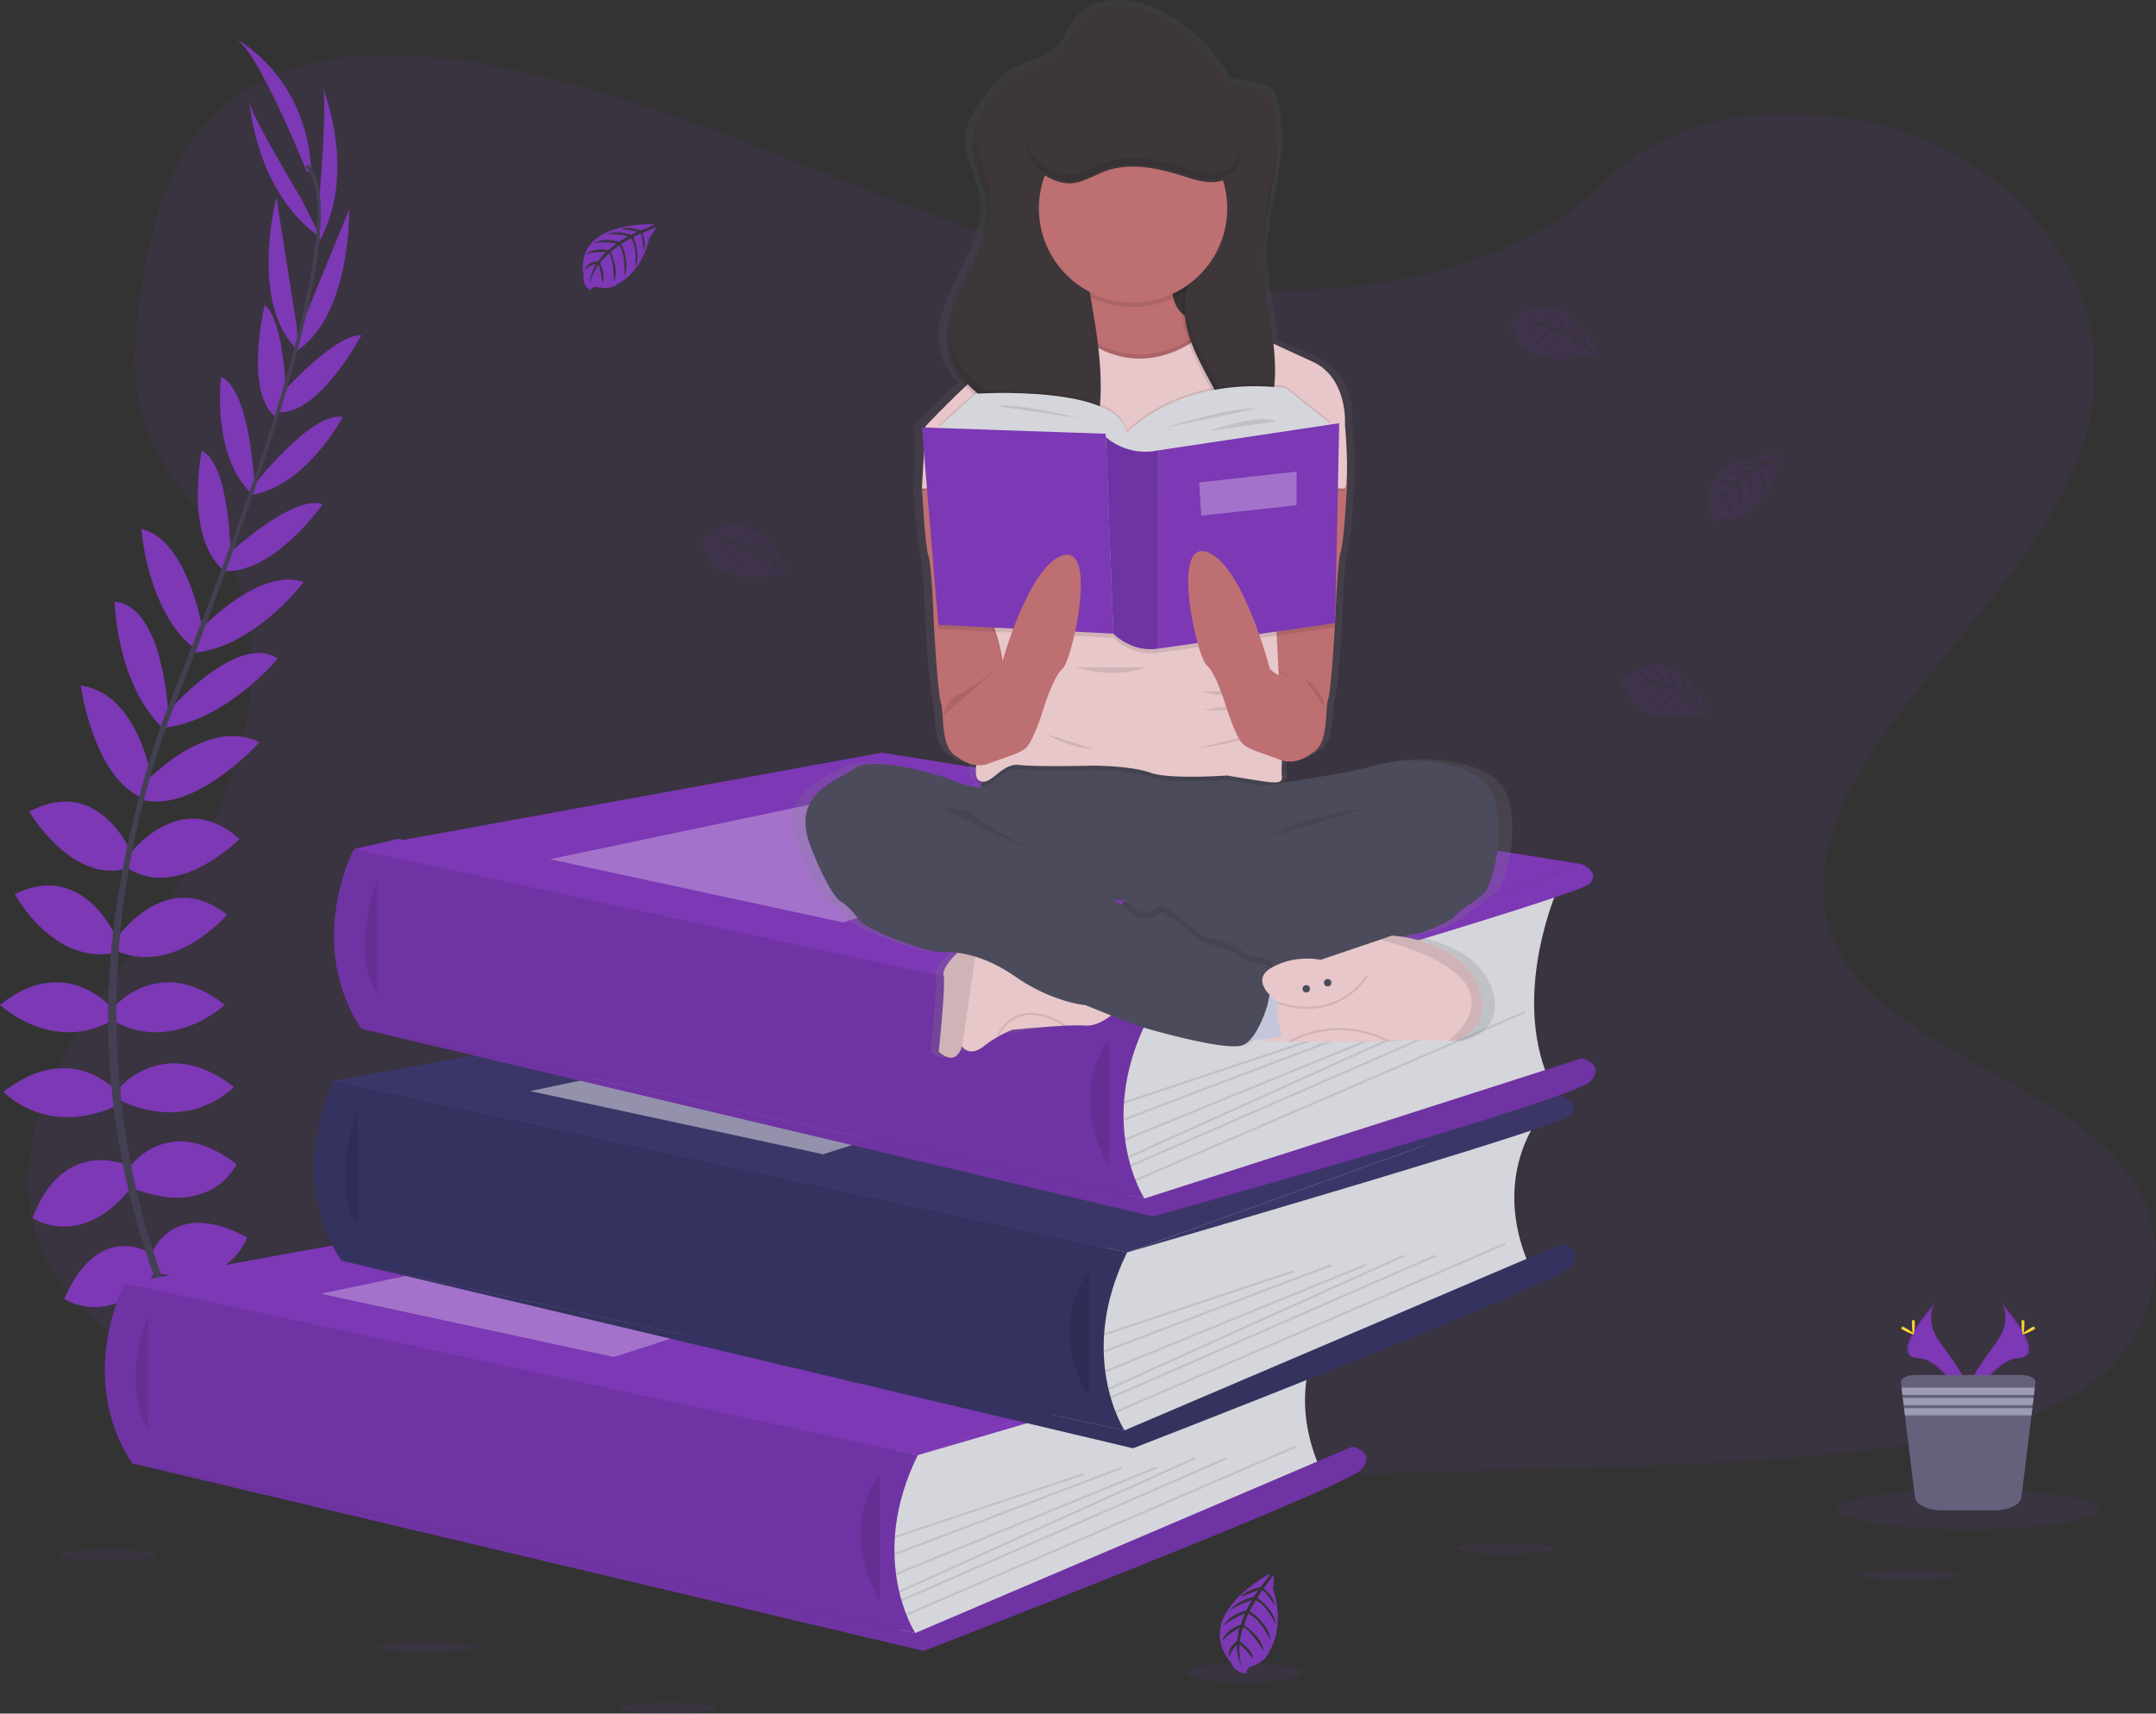 <svg xmlns:xlink="http://www.w3.org/1999/xlink" xmlns="http://www.w3.org/2000/svg"
     id="2cf41747-0c0c-4d70-aad4-093c093adad4" width="1022.84" height="813.16" data-name="Layer 1"
     viewBox="0 0 1022.84 813.16">
    <rect x="0" y="0" width="1022.84" height="813.16" fill="#333333" stroke="none"/>
    <defs>
        <linearGradient id="3cf802be-0480-4c68-848a-073112220499" x1="635.22" x2="635.22" y1="545.34" y2="43.42"
                        gradientUnits="userSpaceOnUse">
            <stop offset="0" stop-color="gray" stop-opacity=".25"/>
            <stop offset=".54" stop-color="gray" stop-opacity=".12"/>
            <stop offset="1" stop-color="gray" stop-opacity=".1"/>
        </linearGradient>
    </defs>
    <title>book lover</title>
    <path fill="#7c38b5"
          d="M688.44,180.84c-64.72-2.25-126.37-23.14-185.23-46S386.05,86.65,322.88,74.54c-40.63-7.79-87.1-8.89-119.83,12.89-31.51,21-41.69,57.15-47.16,90.73-4.12,25.26-6.54,51.84,4.75,75.49,7.83,16.42,21.74,30.22,31.35,46,33.47,54.72,9.82,122.2-26.45,175.63-17,25.07-36.75,49-49.87,75.66s-19.2,57.25-7.72,84.47c11.39,27,38.52,47.24,67.9,61.49,59.69,28.95,130,37.23,198.61,41.92,151.83,10.39,304.46,5.89,456.69,1.39,56.34-1.67,112.92-3.36,168.34-12.07,30.78-4.84,62.55-12.51,84.9-31.05,28.36-23.53,35.39-63.38,16.39-92.88-31.89-49.49-120-61.78-142.32-114.9-12.26-29.23.34-61.79,18.16-88.91,38.24-58.16,102.33-109.19,105.71-175.67,2.32-45.67-28.5-91.39-76.14-113C956.26,89,887,91.88,850.18,129.37,812.24,168,745.58,182.82,688.44,180.84Z"
          opacity=".1" transform="translate(-88.58 -43.42)"/>
    <polygon fill="#7c38b5"
             points="435.45 690.5 93.17 688.83 59.16 609.06 179.42 600.33 158.46 512.87 396.32 482.04 168.55 402.86 188.67 398.08 554.92 457.83 534.75 594.32 505.92 669.33 435.45 690.5"/>
    <path fill="#7c38b5" d="M187,698.84s21-3.36,33.6,11.48c0,0-9.24,7.28-29.12-2.8Z"
          transform="translate(-88.58 -43.42)"/>
    <path fill="#7c38b5" d="M184.8,698.51S171.4,715,178,733.36c0,0,10.92-4.37,12.11-26.63Z"
          transform="translate(-88.58 -43.42)"/>
    <path fill="#7c38b5" d="M172.76,671.4s8.4-15.41,42,6.16c0,0-4.48,10.36-19.32,9.52S176.68,679.52,172.76,671.4Z"
          transform="translate(-88.58 -43.42)"/>
    <path fill="#7c38b5" d="M170.59,670.29s-17.43-2-19.12,37.9c0,0,11.05,2.29,18.9-10.33S175,678.16,170.59,670.29Z"
          transform="translate(-88.58 -43.42)"/>
    <path fill="#7c38b5" d="M160.44,638.46s9.8-27.16,45.36-7.84c0,0-8.12,24.92-41.72,17.08Z"
          transform="translate(-88.58 -43.42)"/>
    <path fill="#7c38b5" d="M149.52,597.86s18.48-27.44,51.24-2c0,0-11.48,25.76-48.44,11.76Z"
          transform="translate(-88.58 -43.42)"/>
    <path fill="#7c38b5" d="M145.6,559.22s21.56-25.21,54,0c0,0-20.44,22.12-54,6.44Z"
          transform="translate(-88.58 -43.42)"/>
    <path fill="#7c38b5" d="M142.24,521.69s21.84-26.32,52.92-1.4c0,0-24.64,23.24-52.92,7.56Z"
          transform="translate(-88.58 -43.42)"/>
    <path fill="#7c38b5" d="M144.2,488.37s23-33.88,52.08-10.92c0,0-24.64,29.12-52.08,17.36Z"
          transform="translate(-88.58 -43.42)"/>
    <path fill="#7c38b5" d="M149.52,449.45s24.36-33.6,52.64-7.84c0,0-28.84,29.12-52.64,14Z"
          transform="translate(-88.58 -43.42)"/>
    <path fill="#7c38b5" d="M157.64,414.66s28.84-31.58,54-19c0,0-30.05,33.54-55.26,27.38Z"
          transform="translate(-88.58 -43.42)"/>
    <path fill="#7c38b5" d="M167.72,381.68S201,343,220.36,355.92c0,0-24.52,30-55,33Z"
          transform="translate(-88.58 -43.42)"/>
    <path fill="#7c38b5" d="M182.27,343.43s29.13-31.58,50.41-23.74c0,0-24.92,32.76-54.32,33.6Z"
          transform="translate(-88.58 -43.42)"/>
    <path fill="#7c38b5" d="M195.44,307.65s32.2-30.24,46.2-24.92c0,0-23.24,33.6-47.6,31.64Z"
          transform="translate(-88.58 -43.42)"/>
    <path fill="#7c38b5" d="M208.32,274.61s27.72-36.13,42.85-33.33c0,0-16.81,32.21-42.85,37Z"
          transform="translate(-88.58 -43.42)"/>
    <path fill="#7c38b5" d="M222.3,230.06s24.5-27.69,37.74-27.63c0,0-19.34,37-38.75,36.66Z"
          transform="translate(-88.58 -43.42)"/>
    <path fill="#7c38b5" d="M230.58,200.4l23.67-57.68s1.18,52.14-26.68,68.38Z" transform="translate(-88.58 -43.42)"/>
    <path fill="#7c38b5" d="M240.19,136.79s3.92-48.17,1.4-52.09c0,0,16.92,40.05-1.56,73.37Z"
          transform="translate(-88.58 -43.42)"/>
    <path fill="#7c38b5" d="M159.52,637.82s-24.54-15.21-40.43,22c0,0,21.84,14.5,43.32-12.51Z"
          transform="translate(-88.58 -43.42)"/>
    <path fill="#7c38b5" d="M148.73,596.31s-30.1-13.73-44.7,25.12c0,0,23.25,16,47.44-15.3Z"
          transform="translate(-88.58 -43.42)"/>
    <path fill="#7c38b5" d="M144.2,561.53s-21.56-25.21-54,0c0,0,20.44,22.12,54,6.44Z"
          transform="translate(-88.58 -43.42)"/>
    <path fill="#7c38b5" d="M141.5,521.69s-21.84-26.32-52.92-1.4c0,0,24.64,23.24,52.92,7.56Z"
          transform="translate(-88.58 -43.42)"/>
    <path fill="#7c38b5" d="M144.2,489.33s-15.32-37.95-48.62-21.63c0,0,18,33.65,47.26,27.93Z"
          transform="translate(-88.58 -43.42)"/>
    <path fill="#7c38b5" d="M151.45,449.26s-15.23-38.61-49-20.71c0,0,20.68,35.39,47.5,26.67Z"
          transform="translate(-88.58 -43.42)"/>
    <path fill="#7c38b5" d="M160.89,414.85s-6-42.33-34-46.12c0,0,5.94,44.64,30.23,53.75Z"
          transform="translate(-88.58 -43.42)"/>
    <path fill="#7c38b5" d="M168.43,381.76s-2.34-51-25.49-52.78c0,0,.78,38.71,22.88,60Z"
          transform="translate(-88.58 -43.42)"/>
    <path fill="#7c38b5" d="M184.67,342s-6.9-42.41-29-47.59c0,0,2.74,41.07,26.81,58Z"
          transform="translate(-88.58 -43.42)"/>
    <path fill="#7c38b5" d="M198.06,308s-.23-44.18-13.73-50.67c0,0-8.37,40,9.82,56.31Z"
          transform="translate(-88.58 -43.42)"/>
    <path fill="#7c38b5" d="M209.35,274.11s-1.89-45.49-15.87-51.9c0,0-4.78,36,13.78,54.88Z"
          transform="translate(-88.58 -43.42)"/>
    <path fill="#7c38b5" d="M224.25,233.69s-.08-37-10.06-45.68c0,0-9.92,40.53,4.85,53.12Z"
          transform="translate(-88.58 -43.42)"/>
    <path fill="#7c38b5" d="M229.41,198.58,219.7,137s-13.19,50.46,10.17,72.7Z" transform="translate(-88.58 -43.42)"/>
    <path fill="#7c38b5" d="M231.3,137.37s-24.92-41.4-24.41-46c0,0,2.65,43.39,34,65Z"
          transform="translate(-88.58 -43.42)"/>
    <path fill="#7c38b5" d="M234.22,125.14s-23.52-58.8-34.16-63.56c0,0,33.6,17.08,36.12,61.88Z"
          transform="translate(-88.58 -43.42)"/>
    <path fill="#444053"
          d="M221.17,239.44l-1.61-.49c19.85-64.73,24.8-106,13.95-116.35l1.15-1.22C246.17,132.3,241.5,173.12,221.17,239.44Z"
          transform="translate(-88.58 -43.42)"/>
    <path fill="#444053"
          d="M166.51,391l-2.38-.85c2.11-5.93,4.38-11.95,6.76-17.88,20.72-51.64,38.36-99.68,49.67-136.56l2.07-1c-11.33,36.95-28.66,86.83-49.4,138.54C170.86,379.07,168.6,385.06,166.51,391Z"
          transform="translate(-88.58 -43.42)"/>
    <path fill="#444053"
          d="M216.59,747.28c-.32-.35-32.49-36.58-54.92-98.43A364.18,364.18,0,0,1,140,536.07c-1.54-48.13,8.56-101.87,25.86-150.69l1.88,2.2c-38.84,109.57-23.41,203.46-2.94,260,22.19,61.29,54,97.12,54.31,97.48Z"
          transform="translate(-88.58 -43.42)"/>
    <path fill="#d5d6db" d="M719.31,670.36s-22.67,27.67-4.67,69.5l-181,78.5L516.27,822l-8-35,5.35-44.17V718.69Z"
          transform="translate(-88.58 -43.42)"/>
    <polygon fill="#7c38b5" points="59.16 609.06 309.68 563.39 641.63 616.27 435.45 690.5 59.16 609.06"/>
    <polygon fill="#7c38b5" points="59.16 609.06 309.68 563.39 641.63 616.27 435.45 690.5 59.16 609.06"/>
    <path fill="#7c38b5" d="M147.74,652.47s-23.43,44.39,3.57,85.39l371.5,80.5S499.75,783,524,733.92Z"
          transform="translate(-88.58 -43.42)"/>
    <path d="M147.74,652.47s-23.43,44.39,3.57,85.39l371.5,80.5S499.75,783,524,733.92Z" opacity=".1"
          transform="translate(-88.58 -43.42)"/>
    <path d="M158.81,667.86s-13.39,32.48,0,53.5" opacity=".1" transform="translate(-88.58 -43.42)"/>
    <path fill="#7c38b5" d="M522.81,818.36l207.4-88.5s11.6,2.5,4.1,11-207.5,86-207.5,86l-375.5-89Z"
          transform="translate(-88.58 -43.42)"/>
    <path d="M522.81,818.36l207.4-88.5s11.6,2.5,4.1,11-207.5,86-207.5,86l-375.5-89Z" opacity=".1"
          transform="translate(-88.58 -43.42)"/>
    <path d="M505.81,742.86s-20,24,0,60" opacity=".1" transform="translate(-88.58 -43.42)"/>
    <rect width="94.57" height="1" x="510.68" y="757.36" opacity=".1"
          transform="translate(-299.77 172.15) rotate(-18.45)"/>
    <rect width="115.23" height="1" x="509.35" y="759.86" opacity=".1"
          transform="translate(-321.85 207.81) rotate(-20.82)"/>
    <rect width="133.56" height="1" x="508.7" y="764.61" opacity=".1"
          transform="translate(-335.51 231.58) rotate(-22.26)"/>
    <rect width="153.74" height="1" x="508.37" y="766.53" opacity=".1"
          transform="translate(-352.49 265.59) rotate(-24.31)"/>
    <rect width="168.15" height="1" x="509.21" y="768.64" opacity=".1"
          transform="translate(-346.96 258.59) rotate(-23.61)"/>
    <rect width="201.22" height="1" x="510.33" y="769.26" opacity=".1"
          transform="translate(-343.72 261.93) rotate(-23.36)"/>
    <polygon fill="#fff" points="152.23 613.94 328.23 576.94 435.45 597.44 291.23 643.94 152.23 613.94" opacity=".3"/>
    <path fill="#7c38b5" d="M730.21,659.69s9.1,3.67,3.76,9.34S524,733.92,524,733.92Z"
          transform="translate(-88.58 -43.42)"/>
    <path fill="#d5d6db" d="M818.6,574.18s-22.66,27.66-4.66,69.5l-181,78.5-17.37,3.66-8-35L613,646.68V622.51Z"
          transform="translate(-88.58 -43.42)"/>
    <polygon fill="#3a3768" points="158.46 512.87 408.97 467.21 740.93 520.09 534.75 594.32 158.46 512.87"/>
    <path fill="#3a3768" d="M247,556.29s-23.44,44.39,3.56,85.39l371.5,80.5s-23.05-35.39,1.23-84.45Z"
          transform="translate(-88.58 -43.42)"/>
    <path d="M247,556.29s-23.44,44.39,3.56,85.39l371.5,80.5s-23.05-35.39,1.23-84.45L505.81,612.3Z" opacity=".1"
          transform="translate(-88.58 -43.42)"/>
    <path d="M258.1,571.68s-13.38,32.47,0,53.5" opacity=".1" transform="translate(-88.58 -43.42)"/>
    <path fill="#3a3768" d="M622.1,722.18l207.41-88.5s11.59,2.5,4.09,11-207.5,86-207.5,86l-375.5-89Z"
          transform="translate(-88.58 -43.42)"/>
    <path d="M622.1,722.18l207.41-88.5s11.59,2.5,4.09,11-207.5,86-207.5,86l-375.5-89Z" opacity=".1"
          transform="translate(-88.58 -43.42)"/>
    <path d="M605.1,646.68s-20,24,0,60" opacity=".1" transform="translate(-88.58 -43.42)"/>
    <rect width="94.57" height="1" x="609.97" y="661.18" opacity=".1"
          transform="translate(-264.22 198.64) rotate(-18.45)"/>
    <rect width="115.23" height="1" x="608.65" y="663.68" opacity=".1"
          transform="translate(-281.17 236.83) rotate(-20.82)"/>
    <rect width="133.56" height="1" x="608" y="668.43" opacity=".1"
          transform="translate(-291.68 262.02) rotate(-22.26)"/>
    <rect width="153.74" height="1" x="607.66" y="670.34" opacity=".1"
          transform="translate(-304.07 297.94) rotate(-24.31)"/>
    <rect width="168.15" height="1" x="608.51" y="672.45" opacity=".1"
          transform="translate(-300.13 290.3) rotate(-23.61)"/>
    <rect width="201.22" height="1" x="609.63" y="673.07" opacity=".1"
          transform="translate(-297.44 293.41) rotate(-23.36)"/>
    <polygon fill="#fff" points="251.53 517.76 427.53 480.76 534.75 501.26 390.53 547.76 251.53 517.76" opacity=".45"/>
    <path fill="#3a3768" d="M829.51,563.51s9.09,3.67,3.76,9.33-209.94,64.89-209.94,64.89Z"
          transform="translate(-88.58 -43.42)"/>
    <path fill="#d5d6db" d="M828,464.15s-22.67,49.67-4.67,91.5l-181,56.5L625,615.82l-8-35,5.35-44.17V512.48Z"
          transform="translate(-88.58 -43.42)"/>
    <polygon fill="#7c38b5" points="167.89 402.85 418.41 357.18 750.37 410.06 544.18 484.29 167.89 402.85"/>
    <path fill="#7c38b5" d="M256.47,446.26S233,490.65,260,531.65l371.5,80.5s-23.06-35.39,1.22-84.44Z"
          transform="translate(-88.58 -43.42)"/>
    <path d="M256.47,446.26S233,490.65,260,531.65l371.5,80.5s-23.06-35.39,1.22-84.44Z" opacity=".1"
          transform="translate(-88.58 -43.42)"/>
    <path d="M267.54,461.65s-13.39,32.48,0,53.5" opacity=".1" transform="translate(-88.58 -43.42)"/>
    <path fill="#7c38b5" d="M631.54,612.15l207.4-66.5s11.6,2.5,4.1,11-207.5,64-207.5,64l-375.5-89Z"
          transform="translate(-88.58 -43.42)"/>
    <path d="M631.54,612.15l207.4-66.5s11.6,2.5,4.1,11-207.5,64-207.5,64l-375.5-89Z" opacity=".1"
          transform="translate(-88.58 -43.42)"/>
    <path d="M614.54,536.65s-20,24,0,60" opacity=".1" transform="translate(-88.58 -43.42)"/>
    <rect width="94.57" height="1" x="619.41" y="551.15" opacity=".1"
          transform="translate(-228.91 195.97) rotate(-18.45)"/>
    <rect width="115.23" height="1" x="618.08" y="553.65" opacity=".1"
          transform="translate(-241.44 233) rotate(-20.82)"/>
    <rect width="133.56" height="1" x="617.43" y="558.4" opacity=".1"
          transform="translate(-249.3 257.4) rotate(-22.26)"/>
    <rect width="153.74" height="1" x="617.1" y="560.32" opacity=".1"
          transform="translate(-257.94 292.06) rotate(-24.31)"/>
    <rect width="168.15" height="1" x="617.95" y="562.43" opacity=".1"
          transform="translate(-255.27 284.87) rotate(-23.61)"/>
    <rect width="201.22" height="1" x="619.07" y="563.05" opacity=".1"
          transform="translate(-253.04 288.14) rotate(-23.36)"/>
    <polygon fill="#fff" points="260.96 407.73 436.96 370.73 544.18 391.23 399.96 437.73 260.96 407.73" opacity=".3"/>
    <path fill="#7c38b5" d="M838.94,453.48s9.1,3.67,3.76,9.34-209.94,64.89-209.94,64.89Z"
          transform="translate(-88.58 -43.42)"/>
    <path fill="#7c38b5"
          d="M399,149.92s-38-2.29-33.56,24.37c0,0-.89,4.71,3.38,6.85,0,0,.07-2,3.9-1.31a17.05,17.05,0,0,0,4.14.2,8.62,8.62,0,0,0,5.05-2.08h0s10.69-4.42,14.85-21.9c0,0,3.08-3.81,3-4.79L393.32,154s2.19,4.63.47,8.48c0,0-.21-8.31-1.45-8.12-.25,0-3.33,1.61-3.33,1.61s3.77,8.07.92,13.93c0,0,1.08-9.94-2.1-13.35l-4.52,2.64s4.41,8.33,1.42,15.13c0,0,.77-10.43-2.37-14.49l-4.1,3.2s4.15,8.21,1.62,13.85c0,0-.33-12.14-2.5-13.06,0,0-3.59,3.16-4.13,4.46,0,0,2.84,6,1.07,9.11,0,0-1.07-8.09-2-8.13,0,0-3.57,5.36-3.94,9a19.46,19.46,0,0,1,3.07-9.54,10.71,10.71,0,0,0-5.46,2.83s.55-3.79,6.35-4.12c0,0,2.95-4.07,3.74-4.31,0,0-5.77-.49-9.26,1.06,0,0,3.08-3.57,10.31-2l4-3.3s-7.58-1-10.8.11c0,0,3.71-3.16,11.89-.86l4.41-2.63s-6.47-1.39-10.32-.89c0,0,4.06-2.19,11.61.18l3.14-1.41s-4.73-.93-6.12-1.08-1.46-.53-1.46-.53a16.51,16.51,0,0,1,8.9,1S399.13,150.34,399,149.92Z"
          transform="translate(-88.58 -43.42)"/>
    <path fill="#7c38b5"
          d="M933.6,259.5s-38-2.29-33.56,24.37c0,0-.89,4.71,3.38,6.85,0,0,.07-2,3.9-1.31a17.62,17.62,0,0,0,4.14.2,8.59,8.59,0,0,0,5-2.08h0s10.7-4.42,14.85-21.9c0,0,3.08-3.81,3-4.79l-6.42,2.74s2.19,4.63.47,8.48c0,0-.21-8.31-1.44-8.12-.25,0-3.34,1.61-3.34,1.61s3.77,8.07.93,13.93c0,0,1.08-9.94-2.11-13.35l-4.52,2.64s4.41,8.33,1.42,15.13c0,0,.77-10.43-2.37-14.49l-4.09,3.2s4.14,8.21,1.61,13.85c0,0-.33-12.14-2.5-13.06,0,0-3.58,3.16-4.13,4.46,0,0,2.84,6,1.08,9.11,0,0-1.08-8.09-2-8.13,0,0-3.57,5.36-3.94,9a19.4,19.4,0,0,1,3.08-9.54,10.76,10.76,0,0,0-5.47,2.83s.56-3.79,6.35-4.12c0,0,2.95-4.07,3.74-4.32,0,0-5.76-.48-9.26,1.07,0,0,3.08-3.57,10.31-2l4-3.3s-7.59-1-10.8.11c0,0,3.7-3.16,11.89-.86l4.4-2.63s-6.47-1.39-10.32-.89c0,0,4.06-2.19,11.61.18l3.15-1.41s-4.74-.93-6.13-1.08-1.46-.53-1.46-.53a16.39,16.39,0,0,1,8.9,1S933.72,259.92,933.6,259.5Z"
          opacity=".1" transform="translate(-88.58 -43.42)"/>
    <path fill="#7c38b5"
          d="M463,314.62s-16.56-34.33-37.64-17.41c0,0-4.55,1.52-4.33,6.29,0,0,1.75-.91,3,2.77a17.72,17.72,0,0,0,1.84,3.7,8.63,8.63,0,0,0,4.29,3.4h0s9.07,7.18,26.36,2.28c0,0,4.83.83,5.62.25l-5.52-4.27s-3,4.17-7.18,4.54c0,0,7.16-4.23,6.39-5.21-.16-.2-3-2.13-3-2.13s-5.21,7.23-11.71,7.6c0,0,9.2-3.9,10.62-8.35l-4.5-2.66s-5.13,7.92-12.52,8.62c0,0,9.48-4.41,11.49-9.13l-4.78-2s-5.15,7.62-11.31,8.17c0,0,10.44-6.21,10.18-8.56,0,0-4.51-1.58-5.91-1.43,0,0-3.82,5.39-7.42,5.39,0,0,6.53-4.89,6.13-5.68,0,0-6.42-.5-9.8,1a19.47,19.47,0,0,1,9.83-2,10.77,10.77,0,0,0-5.14-3.39s3.58-1.36,6.69,3.53c0,0,5,.59,5.59,1.16,0,0-2.39-5.26-5.44-7.55,0,0,4.62.93,6.73,8l4.85,1.92s-2.79-7.12-5.36-9.37c0,0,4.56,1.69,6.55,10l4.44,2.56s-1.93-6.33-4.25-9.44c0,0,3.89,2.48,5.5,10.22l2.77,2.06s-1.5-4.59-2-5.87-.25-1.54-.25-1.54a16.41,16.41,0,0,1,3.48,8.25S462.64,314.92,463,314.62Z"
          opacity=".1" transform="translate(-88.58 -43.42)"/>
    <path fill="#7c38b5"
          d="M846.78,211s-16.55-34.33-37.64-17.41c0,0-4.54,1.52-4.33,6.29,0,0,1.76-.9,3,2.77a17.34,17.34,0,0,0,1.85,3.71,8.58,8.58,0,0,0,4.28,3.39h0s9.08,7.18,26.36,2.29c0,0,4.83.82,5.63.24L840.44,208s-3,4.18-7.17,4.55c0,0,7.15-4.24,6.38-5.22-.16-.2-3-2.13-3-2.13s-5.2,7.23-11.71,7.6c0,0,9.21-3.9,10.63-8.34L831,201.82s-5.12,7.91-12.52,8.62c0,0,9.48-4.42,11.5-9.14l-4.79-2s-5.15,7.63-11.3,8.17c0,0,10.43-6.21,10.17-8.55,0,0-4.5-1.59-5.9-1.43,0,0-3.82,5.38-7.43,5.38,0,0,6.54-4.89,6.14-5.68,0,0-6.42-.5-9.81,1a19.46,19.46,0,0,1,9.83-2,10.71,10.71,0,0,0-5.13-3.39s3.58-1.36,6.69,3.53c0,0,5,.6,5.59,1.17,0,0-2.39-5.27-5.45-7.56,0,0,4.62.94,6.73,8.05l4.86,1.92s-2.79-7.13-5.36-9.38c0,0,4.56,1.69,6.54,10l4.45,2.56s-1.94-6.32-4.26-9.44c0,0,3.9,2.48,5.5,10.22l2.77,2.06s-1.49-4.59-2-5.87-.25-1.53-.25-1.53a16.45,16.45,0,0,1,3.47,8.25S846.47,211.32,846.78,211Z"
          opacity=".1" transform="translate(-88.58 -43.42)"/>
    <path fill="#7c38b5"
          d="M899.67,380.81S883.12,346.47,862,363.39c0,0-4.54,1.52-4.33,6.29,0,0,1.76-.9,3,2.77a17.33,17.33,0,0,0,1.84,3.71,8.58,8.58,0,0,0,4.28,3.39h0s9.08,7.19,26.37,2.29c0,0,4.82.83,5.62.24l-5.52-4.27s-3,4.18-7.18,4.55c0,0,7.15-4.24,6.38-5.22-.16-.2-3-2.13-3-2.13s-5.2,7.23-11.71,7.61c0,0,9.21-3.91,10.63-8.35l-4.51-2.66s-5.12,7.92-12.52,8.62c0,0,9.48-4.42,11.5-9.14l-4.79-2s-5.15,7.62-11.3,8.17c0,0,10.44-6.21,10.18-8.56,0,0-4.51-1.59-5.91-1.43,0,0-3.82,5.38-7.43,5.38,0,0,6.54-4.89,6.14-5.68,0,0-6.42-.5-9.81,1a19.52,19.52,0,0,1,9.84-2,10.69,10.69,0,0,0-5.14-3.39s3.58-1.37,6.69,3.53c0,0,5,.59,5.59,1.16,0,0-2.39-5.26-5.44-7.56,0,0,4.62.94,6.73,8.05l4.85,1.92s-2.79-7.13-5.36-9.37c0,0,4.56,1.68,6.54,10l4.45,2.55s-1.94-6.32-4.26-9.44c0,0,3.9,2.48,5.51,10.23l2.77,2s-1.5-4.59-2-5.87-.25-1.53-.25-1.53a16.35,16.35,0,0,1,3.47,8.25S899.36,381.11,899.67,380.81Z"
          opacity=".1" transform="translate(-88.58 -43.42)"/>
    <ellipse cx="201.95" cy="781.59" fill="#7c38b5" opacity=".1" rx="22.99" ry="2.57"/>
    <ellipse cx="51.24" cy="737.91" fill="#7c38b5" opacity=".1" rx="22.99" ry="2.57"/>
    <ellipse cx="316.83" cy="810.6" fill="#7c38b5" opacity=".1" rx="22.99" ry="2.57"/>
    <ellipse cx="905.53" cy="747.41" fill="#7c38b5" opacity=".1" rx="22.99" ry="2.57"/>
    <ellipse cx="714.22" cy="734.94" fill="#7c38b5" opacity=".1" rx="22.99" ry="2.57"/>
    <ellipse cx="590.46" cy="793.66" fill="#7c38b5" opacity=".1" rx="27.19" ry="4.67"/>
    <path fill="#7c38b5"
          d="M691.17,790.14s-37.86,19.56-18.3,42.6c0,0,1.84,5,7.16,4.65,0,0-1.06-1.94,3-3.49a19.51,19.51,0,0,0,4.09-2.17,9.61,9.61,0,0,0,3.66-4.89h0s7.74-10.36,1.74-29.53c0,0,.78-5.42.1-6.3l-4.6,6.31s4.75,3.19,5.3,7.88c0,0-5-7.87-6-7-.22.18-2.28,3.45-2.28,3.45s8.24,5.59,8.85,12.85c0,0-4.64-10.17-9.65-11.62L681.37,808s9,5.48,10,13.72c0,0-5.23-10.45-10.57-12.56l-2.11,5.41s8.68,5.52,9.48,12.38c0,0-7.26-11.47-9.87-11.11,0,0-1.64,5.08-1.42,6.65,0,0,6.13,4.1,6.24,8.13,0,0-5.66-7.15-6.53-6.68,0,0-.36,7.19,1.38,10.93,0,0-3-5.34-2.51-10.93a12,12,0,0,0-3.63,5.84s-1.63-3.95,3.74-7.59c0,0,.51-5.59,1.13-6.28,0,0-5.81,2.84-8.28,6.32,0,0,.91-5.19,8.79-7.77l2-5.48s-7.88,3.34-10.31,6.28c0,0,1.75-5.15,10.93-7.62l2.72-5s-7,2.36-10.42,5c0,0,2.65-4.43,11.26-6.47l2.21-3.15s-5.08,1.81-6.5,2.46-1.7.33-1.7.33a18.39,18.39,0,0,1,9.11-4.14S691.52,790.48,691.17,790.14Z"
          transform="translate(-88.58 -43.42)"/>
    <path fill="url(#3cf802be-0480-4c68-848a-073112220499)"
          d="M803.54,420.71C797,402.94,761,401.27,745.38,405.8c-11.1,3.23-34.5,6.87-47,8.7l-.81-.77c1.62-.48,1.66-1.66,1.46-3.41a53.37,53.37,0,0,1,.1-6.92c7.66,2.38,14.48-3.25,14.48-3.25h0c9-4,6.58-21.12,8.3-25.8,1.29-3.5,2.68-24.12,3.3-34.4l.13,0,.07-3.45c.09-1.49.13-2.36.13-2.36s.88-25.14,2.6-30.23c1.6-4.68,2.9-28.26,3.1-32,0-.32,0-.49,0-.49l-.13-2.18c.09-1.59.13-3.36.12-5.22,0-8.55-.89-19.32-1-21.06,0-.25,0-.55,0-.91.07-3.65-.39-21.93-15.94-28.84-5.73-2.56-12.62-5.61-19.29-8.58-1.72-14.85-5.65-29.62-5.31-44.58,0-2.25.2-4.5.42-6.74,0,.65-.07,1.31-.08,2,0,1.45,0,2.91,0,4.36.59-18.71,7.66-37.52,7-55.83-.06,1.79-.19,3.59-.36,5.39a58.13,58.13,0,0,0-1.92-18.39c-.6-2.11-1.41-4.29-3.14-5.7a12.93,12.93,0,0,0-5.48-2.17,110.21,110.21,0,0,0-14.39-2.68A22.22,22.22,0,0,0,668.5,74c-10.14-13.92-25.16-27-42.92-30-8.91-1.5-19.16-.25-25.22,6.12a18.92,18.92,0,0,0-1.78,1.8c-3.26,3.89-4.66,9-8,12.88-.22.26-.47.5-.71.75-6.54,5.85-16.73,7.07-24,12.32A28.81,28.81,0,0,0,562.28,81a60.88,60.88,0,0,0-7.84,9.53c-3.27,4.6-6.63,9.39-7.67,14.88-2.09,11,5.4,21.43,6.79,32.5,3.1,24.77-24.31,46.75-19.12,71.19a32.6,32.6,0,0,0,8.82,15.83C532.57,234.61,523.47,244,523.47,244l0,.56-1.69,0,.17,2h-.17l.93,10.85-.93,15.8s0,.17,0,.49v.08l0,.43s0,.17,0,.49h.06c.31,5.79,1.54,26.61,3,31,1.72,5.09,2.59,30.23,2.59,30.23s1.9,35.53,3.64,40.23-.73,21.77,8.3,25.8h0a19,19,0,0,0,9.07,3.76c-.46,3.74-.17,6.45,1.32,7.3a4.36,4.36,0,0,0,2.1.6,22.29,22.29,0,0,0-1.63,2.85A42.36,42.36,0,0,1,539.75,414c-9.7-4-41.89-13-51.24-6.67s-31.85,12.07-21.46,37.55S482.28,471,482.28,471a37,37,0,0,1,8.31,8.35c3.12,4.69,32.19,15.42,39.46,15.42a71.19,71.19,0,0,1,9.25.46s-7.89,6.92-6.84,10.94-2.4,36.2-2.4,36.2,8,8.06,11.42-2.51l.12.16c.64.87,4.1,4.8,10.61-.16a59.48,59.48,0,0,1,8.46-5.36l31.52-4.46a89.24,89.24,0,0,1,9.87-.07c5,.41,9.91-2.55,13-4.84,6.53,2.48,13.87,5.19,17.36,6.18,7.08,2,39.62,10.73,47.23,8a10.57,10.57,0,0,0,4.1-2.92l7.26.23-3.4.68s6.62.11,15.62.23l-.38.22,11.29-.1c16.52.15,35.08.2,37.52-.35,3.82-.85,23.67-.25,29.52,0l1.63,0s21.81-4.35,12.81-26.48c-6.92-17-28.19-21.94-37.63-23.3,2.66-.53,4.95-.94,6.47-1.18,6.59-1,19.39-7,20.43-9.05s11.77-8,14.54-11.39S810.11,438.48,803.54,420.71ZM622.89,470.44l-1.07.35-.72.24-1.38,1.36c-1.1-.74-2.28-1.52-3.51-2.32C618.38,470.2,620.61,470.33,622.89,470.44Zm95.31,28.18h0Z"
          transform="translate(-88.58 -43.42)"/>
    <path fill="#be6f72"
          d="M686.65,365s15.3,40,24,36,6.34-21,8-25.66,3.5-40,3.5-40,.84-25,2.5-30.06c1.54-4.65,2.79-28.1,3-31.79,0-.32,0-.49,0-.49L726,244l-9.34-2.33-21.66,8-3,17.13-1.17,6.69-.5,2.85Z"
          transform="translate(-88.58 -43.42)"/>
    <path d="M691.69,358.3s14.6,11.95,19,13,7.1,10.37,7.1,10.37" opacity=".1" transform="translate(-88.58 -43.42)"/>
    <path fill="#be6f72"
          d="M567,366.75s-15.3,40-24,36-6.34-21-8-25.66-3.5-40-3.5-40-.84-25-2.5-30.06c-1.54-4.65-2.79-28.1-3-31.79,0-.32,0-.49,0-.49l1.66-29,9.34-2.33,21.66,8,3,17.13,1.17,6.69.5,2.85Z"
          transform="translate(-88.58 -43.42)"/>
    <rect width="34.15" height="53.23" x="543.9" y="109.27" fill="#3e373a"/>
    <rect width="34.15" height="53.23" x="543.9" y="109.27" opacity=".1"/>
    <path fill="#4b4b5b"
          d="M561,406.59s-11.67,12.83-7.34,15.16,32.34,46,32.34,46,92,11.33,109.35-5.67,17-47.37,17-47.37-13.94,3-15.46,1.37-9.87-9.49-9.87-9.49S569,399.43,561,406.59Z"
          transform="translate(-88.58 -43.42)"/>
    <path d="M561,406.59s-11.67,12.83-7.34,15.16,32.34,46,32.34,46,92,11.33,109.35-5.67,17-47.37,17-47.37-13.94,3-15.46,1.37-9.87-9.49-9.87-9.49S569,399.43,561,406.59Z"
          opacity=".02" transform="translate(-88.58 -43.42)"/>
    <path fill="#be6f72"
          d="M726.62,244.42l-30,24-9.07.66-3.33.24-55.93,4.1-58-4.24-8.63-.63-11-.8-23-22s16.28-17.44,30.54-29.21c5.62-4.65,10.93-8.41,14.8-9.89l.66-.23A16.46,16.46,0,0,0,580,202c11.26-11.61,21.67-40.26,21.67-40.26s49.67-25.66,43.67,8,22.33,25.34,22.33,25.34l9.34,4.26,3.69,1.69,9.41,4.31,21.23,9.74C728,222.75,726.62,244.42,726.62,244.42Z"
          transform="translate(-88.58 -43.42)"/>
    <circle cx="537.38" cy="101.06" r="44.67" opacity=".1"/>
    <path d="M726.69,276.24H526c0-.32,0-.49,0-.49l1.66-29s16.28-17.44,30.54-29.21l126-5,5.86-6.18,21.23,9.74c16.67,7.66,15.33,29.33,15.33,29.33S728.9,270.54,726.69,276.24Z"
          opacity=".1" transform="translate(-88.58 -43.42)"/>
    <path fill="#e7c7ca"
          d="M726.69,275.24H526c0-.32,0-.49,0-.49l1.66-29s16.28-17.44,30.54-29.21l126-5,5.86-6.18,21.23,9.74c16.67,7.66,15.33,29.33,15.33,29.33S728.9,269.54,726.69,275.24Z"
          transform="translate(-88.58 -43.42)"/>
    <path d="M593.79,193.92s31.66,40.34,73.83-.83,4.67,91.83,4.67,91.83l-91,10.8Z" opacity=".1"
          transform="translate(-88.58 -43.42)"/>
    <path fill="#e7c7ca" d="M593.79,195.92s31.66,40.34,73.83-.83,4.67,91.83,4.67,91.83l-91,10.8Z"
          transform="translate(-88.58 -43.42)"/>
    <path d="M680.65,203,684,254.09l3.59,17,2.74,13s7,100,5,105,1,9,1.42,11.66-.42,9.34-.09,12.34,0,4.33-7.66,3.26-18.34-2.93-18.34-2.93-27,2-36.33-1.33-27-3.34-27-3.34-26.67.67-35.33-.33-13.34,10.67-19,7.33,6.66-35.66,10.66-45-5.33-33-5.33-33l12-66.57L573,256.09V208.65l.66-.23A16.46,16.46,0,0,0,580,204l3,47.74,94,3.34V201.35"
          opacity=".1" transform="translate(-88.58 -43.42)"/>
    <path fill="#e7c7ca"
          d="M680.65,201,684,252.09l3.59,17,2.74,13s7,100,5,105,1,9,1.42,11.66-.42,9.34-.09,12.34,0,4.33-7.66,3.26-18.34-2.93-18.34-2.93-27,2-36.33-1.33-27-3.34-27-3.34-26.67.67-35.33-.33-13.34,10.67-19,7.33,6.66-35.66,10.66-45-5.33-33-5.33-33l12-66.57L573,254.09V206.65l.66-.23A16.46,16.46,0,0,0,580,202l3,47.74,94,3.34V199.35"
          transform="translate(-88.58 -43.42)"/>
    <path d="M691.46,94.38c-.57-2.09-1.36-4.26-3-5.66a12.28,12.28,0,0,0-5.28-2.16A104.32,104.32,0,0,0,669.3,83.9a22.22,22.22,0,0,0-3-6.23C656.5,63.83,642,50.78,624.94,47.83c-8.93-1.55-19.28-.16-25,6.88-3.14,3.87-4.49,9-7.66,12.8-6.11,7.38-17.14,8.29-24.84,14-4.11,3-7.09,7.35-10,11.57-3.15,4.57-6.39,9.33-7.39,14.79-2,10.91,5.21,21.31,6.54,32.32,3,24.63-23.4,46.48-18.41,70.78,2.91,14.17,16,24.15,29.54,29.21,4.77,1.79,10.22,3.57,12.45,8.15,1,2,1.17,4.31,2.11,6.33,3.16,6.74,13.55,7,19.13,2.09s7.34-12.85,8-20.26c2.68-32.36-10.28-64.33-8.77-96.77.45-9.81,3.21-20.94,12-25.38,11.83-6,26.06,4,39.08,2.09a77.53,77.53,0,0,1,3.74,47.31c-2.07,8.63-5.65,17-5.91,25.9-.39,13.55,6.92,25.93,13.24,37.91a20.17,20.17,0,0,1,2.67,7.31,17.62,17.62,0,0,1-1.43,7.65c-3.57,9.61-9.73,18.53-10.43,28.76a4.65,4.65,0,0,0,.75,3.42,4.3,4.3,0,0,0,2.58,1.16c10.8,1.85,20.14-7.72,25.41-17.33A81.24,81.24,0,0,0,692.36,224c1.09-20.36-6.21-40.39-5.76-60.77C687.12,140.06,697.59,116.73,691.46,94.38Z"
          opacity=".1" transform="translate(-88.58 -43.42)"/>
    <path fill="#3e373a"
          d="M692.46,93.38c-.57-2.09-1.36-4.26-3-5.66a12.28,12.28,0,0,0-5.28-2.16A104.32,104.32,0,0,0,670.3,82.9a22.22,22.22,0,0,0-3-6.23C657.5,62.83,643,49.78,625.94,46.83c-8.93-1.55-19.28-.16-25,6.88-3.14,3.87-4.49,9-7.66,12.8-6.11,7.38-17.14,8.29-24.84,14-4.11,3-7.09,7.35-10,11.57-3.15,4.57-6.39,9.33-7.39,14.79-2,10.91,5.21,21.31,6.54,32.32,3,24.63-23.4,46.48-18.41,70.78,2.91,14.17,16,24.15,29.54,29.21,4.77,1.79,10.22,3.57,12.45,8.15,1,2,1.17,4.31,2.11,6.33,3.16,6.74,13.55,7,19.13,2.09s7.34-12.85,8-20.26c2.68-32.36-10.28-64.33-8.77-96.77.45-9.81,3.21-20.94,12-25.38,11.83-6,26.06,4,39.08,2.09a77.53,77.53,0,0,1,3.74,47.31c-2.07,8.63-5.65,17-5.91,25.9-.39,13.55,6.92,25.93,13.24,37.91a20.17,20.17,0,0,1,2.67,7.31,17.62,17.62,0,0,1-1.43,7.65c-3.57,9.61-9.73,18.53-10.43,28.76a4.65,4.65,0,0,0,.75,3.42,4.3,4.3,0,0,0,2.58,1.16c10.8,1.85,20.14-7.72,25.41-17.33A81.24,81.24,0,0,0,693.36,223c1.09-20.36-6.21-40.39-5.76-60.77C688.12,139.06,698.59,115.73,692.46,93.38Z"
          transform="translate(-88.58 -43.42)"/>
    <polygon fill="#c3c7d9" points="581.79 492.73 621.46 494 615.77 464.58 585.38 467.47 581.79 492.73"/>
    <path fill="#4b4b5b"
          d="M793.29,466.42c-2.67,3.33-13,9.33-14,11.33s-13.33,8-19.67,9-26.33,5.34-30,7.67c-2.63,1.68-23.74,7-37.61,9.95a106.75,106.75,0,0,1-11.39,2.05c-6,.33-71.66-22-71.66-22l12.66-13,.7-.24c3.58-1.21,20.12-6.8,29.3-9.46,10.34-3,22.34-15.33,22.34-15.33s17.66-6,20-6.67-6-23.33-6-23.33,38.33-5.32,53.33-9.83,49.67-2.84,56,14.83S796,463.09,793.29,466.42Z"
          transform="translate(-88.58 -43.42)"/>
    <path fill="#e7c7ca"
          d="M618.62,522.75s-7.66,8-15.33,7.34-34.49,2-34.49,2a53.77,53.77,0,0,0-13.51,7.83c-6.27,4.94-9.6,1-10.22.16l-.11-.16c-3.34,10.51-11,2.5-11,2.5s3.33-32,2.31-36,6.59-10.87,6.59-10.87l9-2.29,22.8-5.84,32.67,11.33Z"
          transform="translate(-88.58 -43.42)"/>
    <path d="M551.82,493.26l-6.75,46.82-.11-.16c-3.34,10.51-11,2.5-11,2.5s3.33-32,2.31-36,6.59-10.87,6.59-10.87Z"
          opacity=".1" transform="translate(-88.58 -43.42)"/>
    <path d="M599,360.08s17.66,6,33,0" opacity=".1" transform="translate(-88.58 -43.42)"/>
    <path d="M659.29,371.42s7.33,3.66,13,0" opacity=".1" transform="translate(-88.58 -43.42)"/>
    <path d="M659.29,380.1s12.33,1.65,14.67-1.68" opacity=".1" transform="translate(-88.58 -43.42)"/>
    <path d="M655.29,398.75s23.16-3,28.91-7" opacity=".1" transform="translate(-88.58 -43.42)"/>
    <path d="M584.62,391.75s13,7.33,22.67,7" opacity=".1" transform="translate(-88.58 -43.42)"/>
    <path d="M692,504.37a106.75,106.75,0,0,1-11.39,2.05c-6,.33-71.66-22-71.66-22l12.66-13,.7-.24c2,1.41,3.64,2.62,4.81,3.54,5.51,4.34,10.83-1.33,12.83-1.33s19.33,14.33,19.33,14.33,16,3.67,18.67,7,12,2.67,13.66,5C692.11,500.44,692.17,502.21,692,504.37Z"
          opacity=".1" transform="translate(-88.58 -43.42)"/>
    <path fill="#4b4b5b"
          d="M568.8,417.75s-16.18.93-25.51-3-40.33-13-49.33-6.63-30.67,12-20.67,37.34,14.67,26,14.67,26a36.1,36.1,0,0,1,8,8.3c3,4.67,31,15.33,38,15.33s19.33,0,36.66,12,33,13.34,33,13.34,22,9,28.85,11,38.15,10.66,45.49,8,12-19.34,12-19.34,3.33-15,1.66-17.33-11-1.67-13.66-5-18.67-7-18.67-7S642,476.42,640,476.42s-7.32,5.66-12.83,1.33a292.69,292.69,0,0,0-34.51-22C580,449.08,568.8,417.75,568.8,417.75Z"
          transform="translate(-88.58 -43.42)"/>
    <path d="M536.27,427.42a19.1,19.1,0,0,1,16.39,4.33c8,6.67,34.92,20.06,34.92,20.06" opacity=".1"
          transform="translate(-88.58 -43.42)"/>
    <path d="M736.29,427s-35.67,5.4-42.33,12.73" opacity=".1" transform="translate(-88.58 -43.42)"/>
    <path fill="#e7c7ca"
          d="M777.29,537.42l-1.57,0c-5.64-.2-24.75-.8-28.43,0-4.33,1-61.67,0-61.67,0l11.21-2.33s-4.16-14.58-1.52-15.79c0,0-15-9.88-3.69-16.55s23.5-3.86,23.5-3.86l28.39-9.62,5.45-1.85s32,1.67,40.66,23.67S777.29,537.42,777.29,537.42Z"
          transform="translate(-88.58 -43.42)"/>
    <path d="M777.29,537.42l-1.57,0c9.31-7.68,30.37-31.06-32.21-48.1l5.45-1.85s32,1.67,40.66,23.67S777.29,537.42,777.29,537.42Z"
          opacity=".1" transform="translate(-88.58 -43.42)"/>
    <circle cx="629.88" cy="466.33" r="1.75" fill="#4b4b5b"/>
    <circle cx="619.71" cy="469.22" r="1.75" fill="#4b4b5b"/>
    <g opacity=".1">
        <path d="M658.74,142.83A77.59,77.59,0,0,0,653,110.69c-13,1.94-27.24-8.09-39.08-2.09-8.76,4.44-11.51,15.57-12,25.38-.12,2.59-.14,5.18-.09,7.77,0-.92,0-1.85.09-2.77.46-9.81,3.21-20.94,12-25.38,11.84-6,26.06,4,39.08,2.09A77.38,77.38,0,0,1,658.74,142.83Z"
              transform="translate(-88.58 -43.42)"/>
        <path d="M558,141a33.32,33.32,0,0,0-.13-6.54c-1.06-8.8-5.87-17.21-6.74-25.79-1.12,10.35,5.47,20.29,6.74,30.79C558,140,558,140.48,558,141Z"
              transform="translate(-88.58 -43.42)"/>
        <path d="M610.69,230.74c-.62,7.42-2.37,15.35-8,20.27s-16,4.65-19.13-2.09c-1-2-1.15-4.33-2.12-6.33-2.22-4.58-7.68-6.36-12.45-8.15-13.55-5.07-26.62-15-29.53-29.21a30.68,30.68,0,0,1-.53-3.9,31.52,31.52,0,0,0,.53,8.9c2.91,14.17,16,24.14,29.53,29.21,4.77,1.79,10.23,3.57,12.45,8.15,1,2,1.17,4.31,2.12,6.33,3.15,6.74,13.54,7,19.13,2.09s7.33-12.85,8-20.27A114.29,114.29,0,0,0,611,224C611,226.27,610.87,228.51,610.69,230.74Z"
              transform="translate(-88.58 -43.42)"/>
        <path d="M687.93,157.49c0,1.45,0,2.89,0,4.33.56-18.6,7.38-37.3,6.71-55.51C694.12,123.15,688.31,140.37,687.93,157.49Z"
              transform="translate(-88.58 -43.42)"/>
        <path d="M666.47,232.73a12.89,12.89,0,0,0,.23-3.61,20,20,0,0,0-2.67-7.31c-5.78-11-12.37-22.26-13.15-34.47,0,.52-.07,1-.08,1.56-.4,13.54,6.91,25.93,13.23,37.91A24,24,0,0,1,666.47,232.73Z"
              transform="translate(-88.58 -43.42)"/>
        <path d="M693.68,218.26a81.37,81.37,0,0,1-10.09,34.52c-5.28,9.61-14.61,19.18-25.42,17.33a4.25,4.25,0,0,1-2.58-1.17,2.5,2.5,0,0,1-.47-.78c-.12.78-.22,1.57-.28,2.37a4.61,4.61,0,0,0,.75,3.41,4.25,4.25,0,0,0,2.58,1.17c10.81,1.85,20.14-7.72,25.42-17.33a81.37,81.37,0,0,0,10.09-34.52c.12-2.34.13-4.67.06-7C693.72,216.93,693.72,217.59,693.68,218.26Z"
              transform="translate(-88.58 -43.42)"/>
    </g>
    <path fill="none" stroke="#000" stroke-miterlimit="10" d="M695.31,519.3s25.31,10.62,42-12.88" opacity=".1"
          transform="translate(-88.58 -43.42)"/>
    <path fill="none" stroke="#000" stroke-miterlimit="10" d="M700.29,537.86s20.67-13.44,47-.44" opacity=".1"
          transform="translate(-88.58 -43.42)"/>
    <path fill="none" stroke="#000" stroke-miterlimit="10" d="M561.93,534.81s8.68-19.58,31.86-4.65" opacity=".1"
          transform="translate(-88.58 -43.42)"/>
    <path d="M533.79,245.25l17.7-16s68.63-4.5,71.47,18.83c0,0,24.33-27.66,75.5-21.5l21.65,17.24-59.84,26.26-58.15,20.17-42.83-19.17Z"
          opacity=".1" transform="translate(-88.58 -43.42)"/>
    <path fill="#d5d6db"
          d="M533.79,246.25l17.7-16s68.63-4.5,71.47,18.83c0,0,24.33-27.66,75.5-21.5l21.65,17.24-59.84,26.26-58.15,20.17-42.83-19.17Z"
          transform="translate(-88.58 -43.42)"/>
    <polygon points="437.38 204.83 445.21 298.5 528.21 302.67 524.61 209.4 524.54 207.83 437.38 204.83" opacity=".1"/>
    <polygon fill="#7c38b5" points="437.38 202.83 445.21 296.5 528.21 300.67 524.61 207.4 524.54 205.83 437.38 202.83"/>
    <polygon points="635.33 202.83 549.71 215.67 549.71 309.76 633.38 297.67 635.33 202.83" opacity=".1"/>
    <polygon fill="#7c38b5" points="635.33 200.83 549.71 213.67 549.71 307.76 633.38 295.67 635.33 200.83"/>
    <polygon fill="#fff" points="615.14 223.79 568.89 228.93 569.9 244.69 615.11 239.75 615.14 223.79" opacity=".3"/>
    <path fill="#be6f72"
          d="M538.29,390.08,543,402.75s7,6,14.66,3,14.34-4.49,17.67-7.41,8-17.59,8-17.59,4.67-16,9.33-20,17-59.11,0-53.72-30,55.39-30,55.39-3,3.66-7.33,4-13-.67-14.67,3S533.29,382.75,538.29,390.08Z"
          transform="translate(-88.58 -43.42)"/>
    <path d="M638.29,259.08a28.8,28.8,0,0,1-25.11-6.26l3.61,93.26s8.5,9.2,21.5,7.1Z" opacity=".1"
          transform="translate(-88.58 -43.42)"/>
    <path fill="#7c38b5" d="M638.29,257.08a28.8,28.8,0,0,1-25.11-6.26l3.61,93.26s8.5,9.2,21.5,7.1Z"
          transform="translate(-88.58 -43.42)"/>
    <path d="M638.29,257.08a28.8,28.8,0,0,1-25.11-6.26l3.61,93.26s8.5,9.2,21.5,7.1Z" opacity=".1"
          transform="translate(-88.58 -43.42)"/>
    <path d="M640.29,246.57s34.83-10.65,43.91-9.15" opacity=".1" transform="translate(-88.58 -43.42)"/>
    <path d="M601.33,241.92s-33.76-8-39.4-5.73" opacity=".1" transform="translate(-88.58 -43.42)"/>
    <path d="M662.25,247.9s23.29-8.54,31.71-4.48" opacity=".1" transform="translate(-88.58 -43.42)"/>
    <path d="M650.52,462.13A76.56,76.56,0,0,1,662,455c6-2.89,17-10.39,17-10.39" opacity=".1"
          transform="translate(-88.58 -43.42)"/>
    <path d="M561.93,360.08s-14.61,11.95-19,13-7.1,10.37-7.1,10.37" opacity=".1" transform="translate(-88.58 -43.42)"/>
    <path fill="#be6f72"
          d="M715.32,388.3,710.66,401s-7,6-14.67,3-14.33-4.49-17.67-7.41-8-17.59-8-17.59-4.66-16-9.33-20-17-59.11,0-53.72,30,55.39,30,55.39,3,3.66,7.33,4,13-.67,14.67,3S720.32,381,715.32,388.3Z"
          transform="translate(-88.58 -43.42)"/>
    <path d="M707.15,364.94s9.55,6.14,9.51,13.48" opacity=".1" transform="translate(-88.58 -43.42)"/>
    <circle cx="537.54" cy="98.87" r="44.67" fill="#be6f72"/>
    <path fill="#3e373a"
          d="M598.07,130.3c5.42-.85,10.17-4,15.35-5.81,11.59-4.07,24.41-1.28,36.14,2.39,4.5,1.41,9.07,3,13.79,3s9.73-1.93,12.14-6c2.22-3.74,1.79-8.6-.08-12.53s-5-7.09-8.16-10.07c-10.4-9.82-23.3-19-37.57-18-5.74.41-11.23,2.46-16.51,4.73a182,182,0,0,0-19.38,9.76c-4.81,2.79-13.72,6.52-16.49,11.62C571,120.88,588.27,131.84,598.07,130.3Z"
          transform="translate(-88.58 -43.42)"/>
    <path d="M675.49,119.68c-2.41,4.07-7.42,6-12.14,6s-9.29-1.53-13.8-2.94c-11.73-3.67-24.54-6.47-36.14-2.39-5.17,1.81-9.93,5-15.35,5.8-7.9,1.24-20.62-5.64-22-14.39-1.55,10.11,13.2,18.77,22,17.39,5.42-.85,10.18-4,15.35-5.8,11.6-4.08,24.41-1.28,36.14,2.39,4.51,1.41,9.07,3,13.8,2.94s9.73-1.92,12.14-6a11.71,11.71,0,0,0,1.4-7.31A10.78,10.78,0,0,1,675.49,119.68Z"
          opacity=".1" transform="translate(-88.58 -43.42)"/>
    <path fill="#7c38b5"
          d="M1038,661.63s5.93,7.75-2.74,19.46-15.81,21.59-12.93,28.89c0,0,13.08-21.74,23.72-22.05S1049.69,674.7,1038,661.63Z"
          transform="translate(-88.58 -43.42)"/>
    <path d="M1038,661.63a9.6,9.6,0,0,1,1.21,2.43c10.38,12.2,15.92,23.59,5.93,23.87-9.3.27-20.45,16.9-23.12,21.09a9.78,9.78,0,0,0,.31,1s13.08-21.74,23.72-22.05S1049.69,674.7,1038,661.63Z"
          opacity=".1" transform="translate(-88.58 -43.42)"/>
    <path fill="#ffd037"
          d="M1049,671.51c0,2.73-.31,4.94-.68,4.94s-.69-2.21-.69-4.94.38-1.44.76-1.44S1049,668.78,1049,671.51Z"
          transform="translate(-88.58 -43.42)"/>
    <path fill="#ffd037"
          d="M1052.79,674.77c-2.39,1.3-4.48,2.09-4.66,1.76s1.61-1.66,4-3,1.45-.36,1.63,0S1055.19,673.46,1052.79,674.77Z"
          transform="translate(-88.58 -43.42)"/>
    <path fill="#7c38b5"
          d="M1006.66,661.63s-5.93,7.75,2.74,19.46,15.81,21.59,12.92,28.89c0,0-13.07-21.74-23.72-22.05S995,674.7,1006.66,661.63Z"
          transform="translate(-88.58 -43.42)"/>
    <path d="M1006.66,661.63a9.6,9.6,0,0,0-1.21,2.43c-10.38,12.2-15.92,23.59-5.93,23.87,9.29.27,20.45,16.9,23.12,21.09a7.72,7.72,0,0,1-.32,1s-13.07-21.74-23.72-22.05S995,674.7,1006.66,661.63Z"
          opacity=".1" transform="translate(-88.58 -43.42)"/>
    <path fill="#ffd037"
          d="M995.64,671.51c0,2.73.3,4.94.68,4.94s.69-2.21.69-4.94-.39-1.44-.76-1.44S995.64,668.78,995.64,671.51Z"
          transform="translate(-88.58 -43.42)"/>
    <path fill="#ffd037"
          d="M991.86,674.77c2.39,1.3,4.48,2.09,4.66,1.76s-1.61-1.66-4-3-1.45-.36-1.63,0S989.46,673.46,991.86,674.77Z"
          transform="translate(-88.58 -43.42)"/>
    <ellipse cx="933.75" cy="716.37" fill="#7c38b5" opacity=".1" rx="62" ry="9.51"/>
    <path fill="#65617d"
          d="M1054.24,699.53l-.3,2.42-.42,3.42-.17,1.43-.42,3.42-.18,1.43-.41,3.41-4.75,38.9c-.42,3.47-6.09,6.18-12.94,6.18H1010c-6.85,0-12.51-2.71-12.94-6.18l-4.75-38.9-.42-3.41-.17-1.43-.42-3.42-.18-1.43-.41-3.42-.3-2.42c-.23-2,2.83-3.62,6.71-3.62h50.42C1051.41,695.91,1054.48,697.56,1054.24,699.53Z"
          transform="translate(-88.58 -43.42)"/>
    <polygon fill="#9d9cb5" points="965.36 658.53 964.95 661.95 902.55 661.95 902.13 658.53 965.36 658.53"/>
    <polygon fill="#9d9cb5" points="964.77 663.38 964.36 666.8 903.14 666.8 902.72 663.38 964.77 663.38"/>
    <polygon fill="#9d9cb5" points="964.18 668.23 963.76 671.65 903.73 671.65 903.32 668.23 964.18 668.23"/>
</svg>